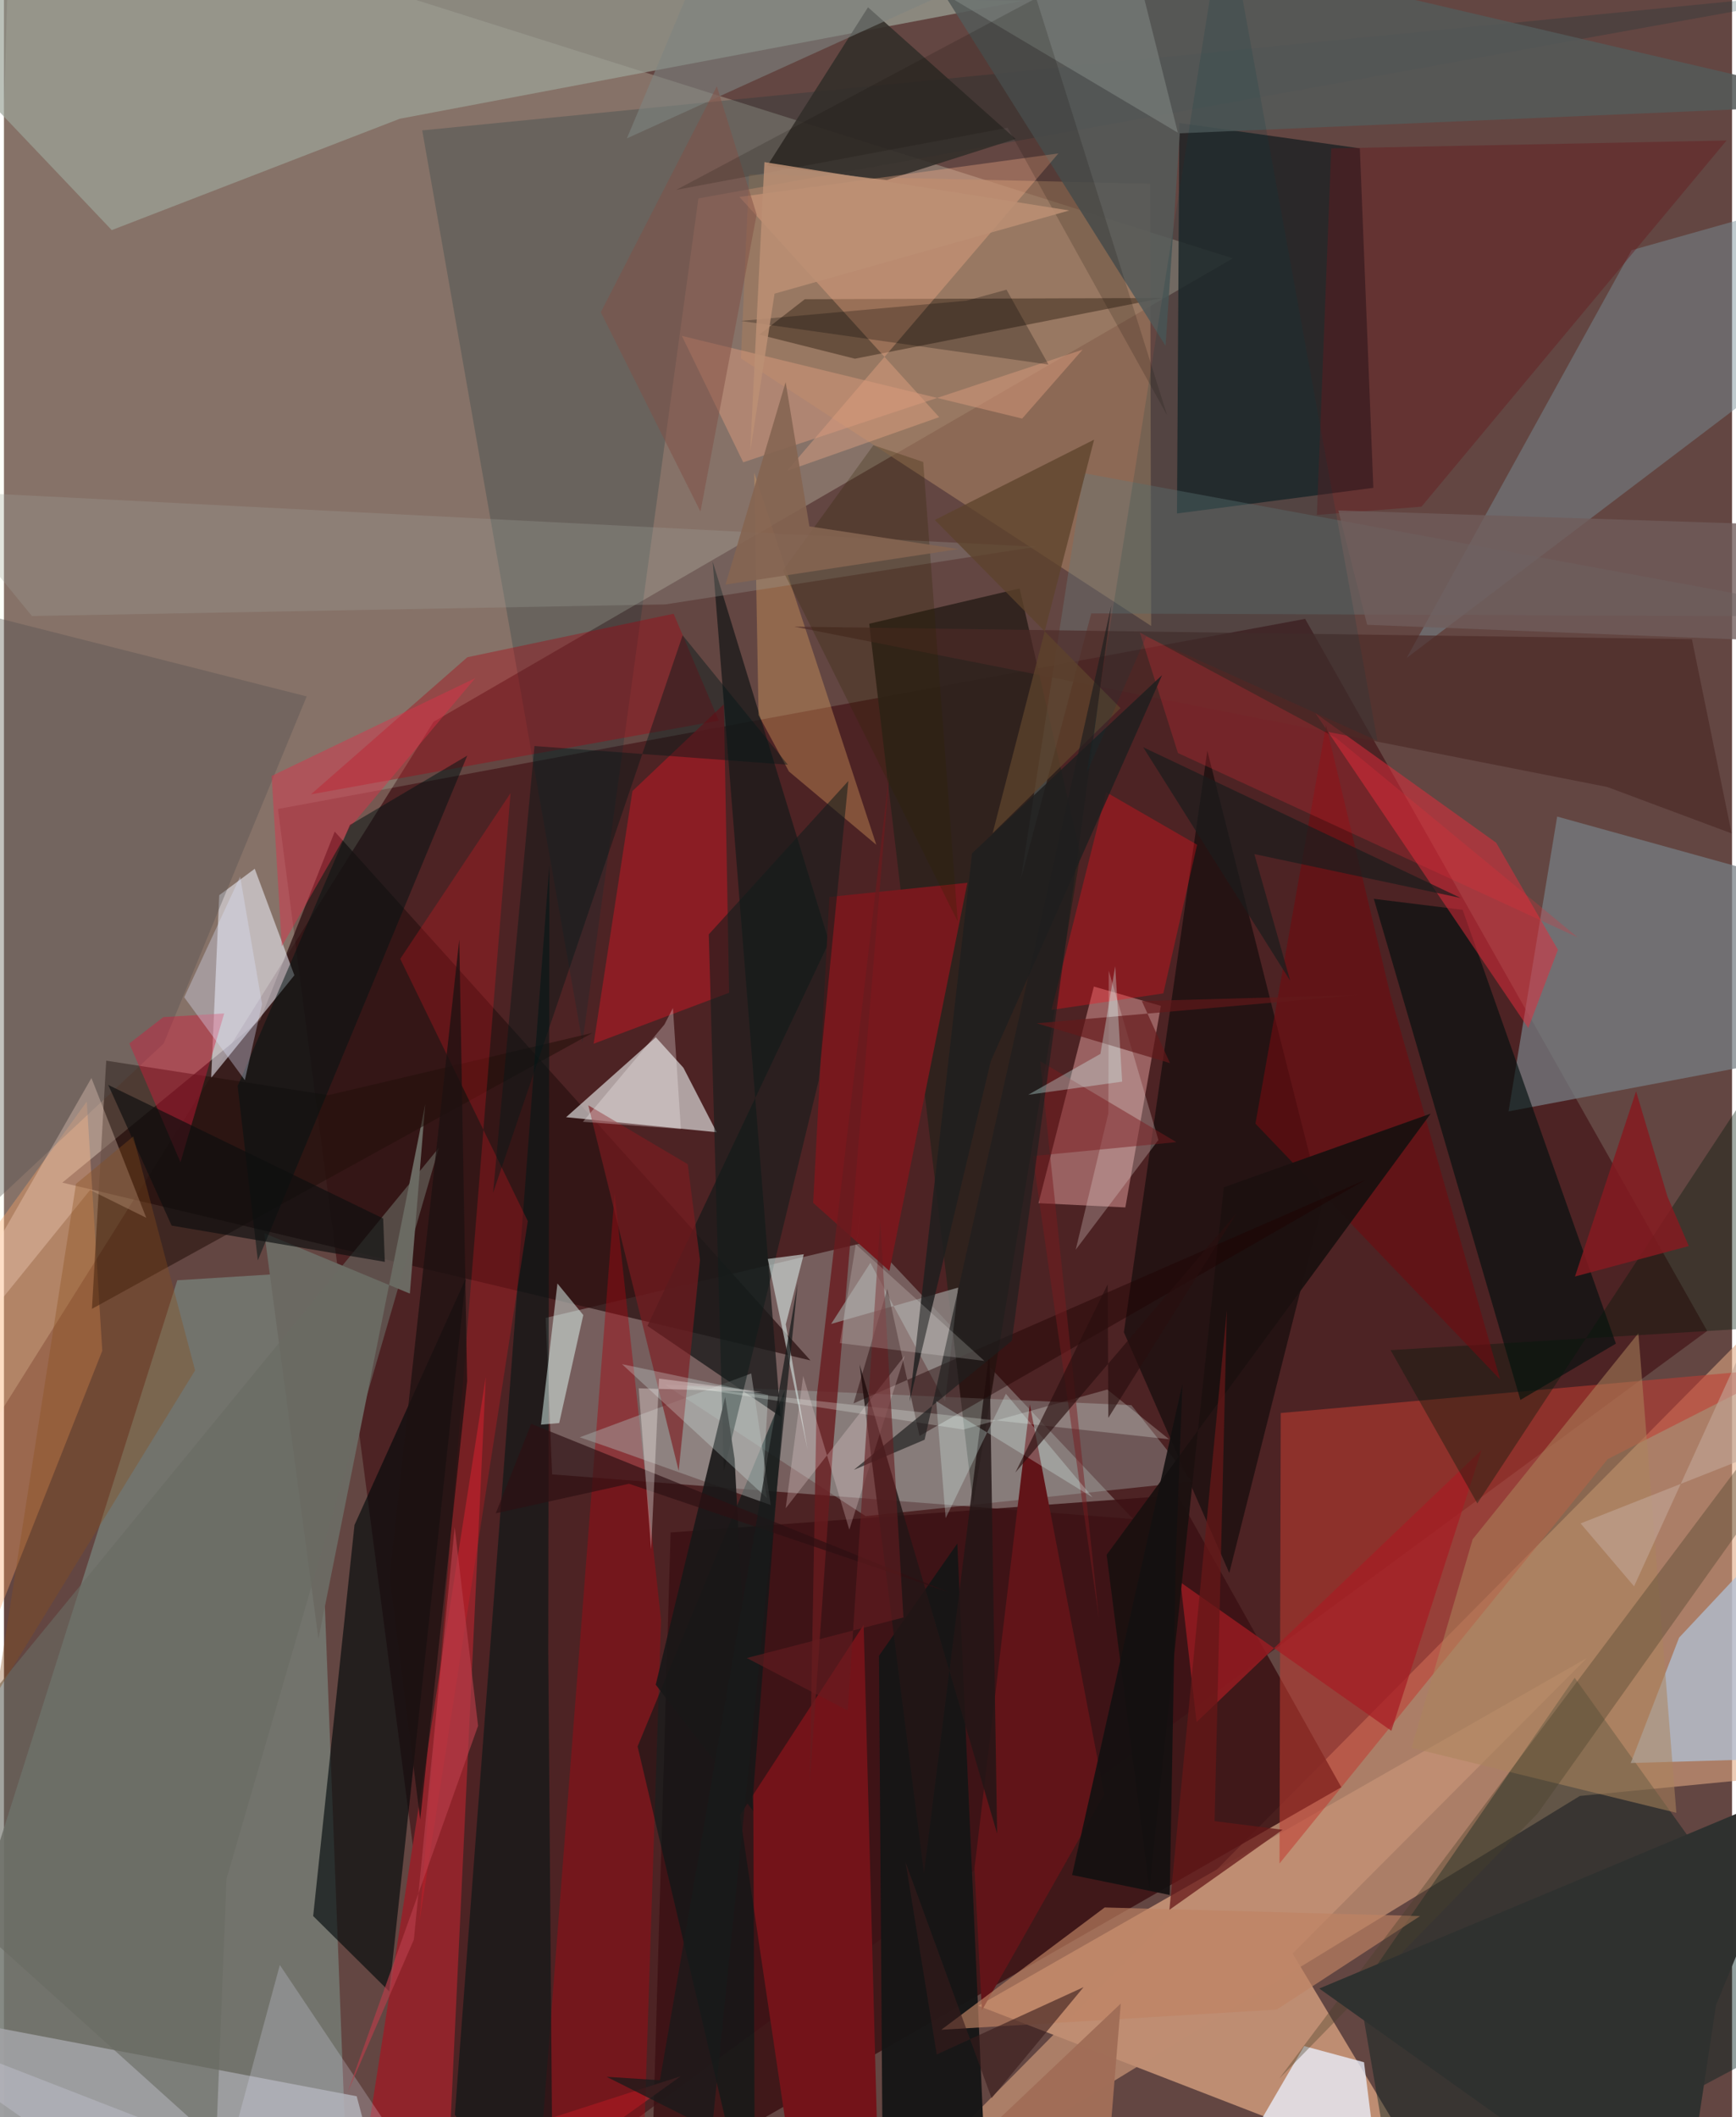 <svg xmlns="http://www.w3.org/2000/svg" width="228" height="278" viewBox="0 0 836 1024"><path fill="#634642" d="M0 0h836v1024H0z"/><path fill="#491c1e" fill-opacity=".831" d="M222.954 1086L823.97 643.725 629.482 299.329l-496.918 91.955z"/><path fill="#f8ffe5" fill-opacity=".239" d="M3.373-62l591.121 186.955-386.643 224.128-227.165 362.065z"/><path fill="#dea881" fill-opacity=".58" d="M858.953 859.258l-96.562 9.376L406.968 1086l480.484-485.785z"/><path fill="#948a89" fill-opacity=".573" d="M262.066 637.41l3.107 75.7 281.096 21.612-126.864-134.475z"/><path fill="#757972" fill-opacity=".875" d="M167.158 1086l-18.15-470.826-65.15 4.045L-62 1080.103z"/><path fill="#bf8e73" fill-opacity=".996" d="M765.78 801.944L471.409 970.126l217.713 84.279-65.709-109.558z"/><path fill="#3c1214" fill-opacity=".875" d="M313.268 1055.548l9.237-314.356L567.84 723.13l79.13 141.283z"/><path fill="#2d1313" fill-opacity=".769" d="M123.969 493.283L28.24 571.994l361.925 85.994-230.142-255.774z"/><path fill="#c23d32" fill-opacity=".553" d="M617.066 901.315l158.745-195.563 86.851-44.204-244.99 21.88z"/><path fill="#1f2324" fill-opacity=".839" d="M568.623 59.502l-1.143 188.852 94.992-12.404-6.528-164.203z"/><path fill="#9ca59a" fill-opacity=".69" d="M191.5 57.432L52.15 111.294-62-8.879 492.965.398z"/><path fill="#00201c" fill-opacity=".427" d="M655.546 963.02l104.326-151.54 119.343 166.782L676.657 1086z"/><path fill="#dfe0df" fill-opacity=".667" d="M315.356 501.704l13.345 14.72 16.082 31.205-72.828-7.276z"/><path fill="#00080a" fill-opacity=".631" d="M149.592 926.728l36.816 36.466 37.008-344.85-53.84 119.256z"/><path fill="#767f84" fill-opacity=".729" d="M898 505.356l-170.122 32.177 23.519-142.588 124.996 34.64z"/><path fill="#b77979" fill-opacity=".718" d="M559.686 486.492l-17.193 97.496-42.002-2.06 26.772-104.774z"/><path fill="#f0f3fd" fill-opacity=".545" d="M140.507 471.708l-40.259 49.608 3.902-88.339 17.166-12.785z"/><path fill="#000504" fill-opacity=".522" d="M637.698 582.715l-44.92 178.07-50.99-116.422 40.374-281.217z"/><path fill="#788f99" fill-opacity=".467" d="M882.543 94.182l-95.14 26.832-108.854 197.25L898 151.875z"/><path fill="#a27c5f" fill-opacity=".655" d="M554.474 88.858l-193.98-4.462-3.976 88.925 198.451 129.425z"/><path fill="#a4a4a8" fill-opacity=".847" d="M18.433 1086l164.976-24.118-12.763-47.999L-62 969.596z"/><path fill="#74141a" fill-opacity=".996" d="M356.08 877.887l59.819-91.996L423.877 1086l-37.617-4.422z"/><path fill="#003034" fill-opacity=".216" d="M335.96 95.963l-56.097 408.394-77.52-441.295L898-5.493z"/><path fill="#151515" fill-opacity=".957" d="M476.374 1086l-15.168-339.445-37.9 54.3 1.937 268.91z"/><path fill="#2e221d" fill-opacity=".918" d="M491.36 284.609l-72.772 17.076 50.259 425.638 51.915-314.203z"/><path fill="#a4aba8" fill-opacity=".388" d="M319.692 669.674l97.164 63.62 157.96-16.688-29.394-36.977z"/><path fill="#90242b" d="M172.51 1054.164l154.95-49.993L213.245 1086l19.852-420.058z"/><path fill="#03100f" fill-opacity=".651" d="M705.667 440.047l-42.968-5.31L733.613 677.1l46.201-27.236z"/><path fill="#941c24" fill-opacity=".871" d="M304.042 382.612l-18.773 122.207 65.543-24.656-2.533-139.517z"/><path fill="#a40912" fill-opacity=".455" d="M317.881 783.466l-22.45-206.342-35.303 456.846 47.876 51.125z"/><path fill="#b0c1d7" fill-opacity=".733" d="M883.96 713.593L898 849.433l-111.019 3.286 23.406-60.656z"/><path fill="#1a1b1b" fill-opacity=".773" d="M399.175 455.613l-87.873 185.674 64.374 43.867-32.825-413.574z"/><path fill="#eaeffc" fill-opacity=".773" d="M669.12 1086l-72.986-39.938 32.864-56.45 28.97 7.822z"/><path fill="#e32c3b" fill-opacity=".51" d="M751.766 459.345l-14.34 37.88-102.975-152.261 87.458 62.649z"/><path fill="#78191e" fill-opacity=".996" d="M466.09 426.962l-37.737 187.764-36.885-32.955 7.845-147.953z"/><path fill="#6b6962" d="M203.798 534.054L152.13 792.682l-26.16-196.214 70.392 29.2z"/><path fill="#ffa366" fill-opacity=".361" d="M-62 673.722l5.986 241.395L47.567 653.323 40.07 532.788z"/><path fill="#483425" fill-opacity=".604" d="M411.665 173.498l-46.277-11.65 22.044-17.123 173.127-.608z"/><path fill="#545958" fill-opacity=".863" d="M568.82 64.48l-6.875 102.771L417.483-62 898 50.314z"/><path fill="#332e29" fill-opacity=".878" d="M489.408 67.2l-62.332 19.887-57.75-6.96L418 3.521z"/><path fill="#011a18" fill-opacity=".561" d="M363.36 1086l-.878-218.967 15.178-194.467-71.125 172.127z"/><path fill="#231009" fill-opacity=".557" d="M42.572 633.04l242.12-133.462-127.754 30.109L49.47 513.01z"/><path fill="#081717" fill-opacity=".631" d="M265.602 1086l-47.486-63.126 45.752-604.663-.554 381.12z"/><path fill="#dca160" fill-opacity=".376" d="M365.054 345.854l14.698 27.287 42.267 35.457-59.06-179.978z"/><path fill="#a90010" fill-opacity=".369" d="M224.176 317.884l-75.65 66.313 197.263-35.666-21.823-51.693z"/><path fill="#504c4c" fill-opacity=".341" d="M-19.985 294.633L-62 635.18l139.29-130.5 69.159-167.844z"/><path fill="#ff0d1b" fill-opacity=".318" d="M533.196 383.144l44.009 25.421-16.325 71.913-54.118 7.98z"/><path fill="#e5fffa" fill-opacity=".49" d="M268.618 688.276l11.647-52.236-12.508-15.257-7.961 68.268z"/><path fill="#ac845b" fill-opacity=".537" d="M710.513 744.487l80.182-99.668 18.356 231.96-128.101-31.382z"/><path fill="#ffb38c" fill-opacity=".329" d="M452.429 201.758l-96.612-106.5 154.29-21.048-131.262 153.543z"/><path fill="#a71c23" fill-opacity=".714" d="M576.938 832.918l137.903-131.634L671.18 837.14l-101.99-71.816z"/><path fill="#00190a" fill-opacity=".369" d="M898 445.64v193.645l-227.18 13.73 41.952 74.133z"/><path fill="#ffdecf" fill-opacity=".306" d="M68.839 589.004L41.67 575.558-62 703.664 42.32 521.4z"/><path fill="#611418" d="M473.092 972.384l-3.588-68.673 26.782-224.4 36.026 188.62z"/><path fill="#687a79" fill-opacity=".408" d="M526 296.7l372 1.494-375.623-69.332-30.508 196.835z"/><path fill="#6e0c10" fill-opacity=".631" d="M605.432 543.474l34.18-192.816 30.93 129.819 53.27 186.75z"/><path fill="#1c1110" fill-opacity=".98" d="M690.208 538.638l-156.761 213.36 20.69 161.57 35.99-339.322z"/><path fill="#f71522" fill-opacity=".239" d="M245.073 383.613l-53.37 80.15 61.723 126.842-52.358 338.43z"/><path fill="#9da29c" fill-opacity=".286" d="M-36.187 237.227l49.72 60.72 306.463-5.624 179.289-27.87z"/><path fill="#671a1d" fill-opacity=".42" d="M635.157 249.052l6.955-177.289 191.239-3.807-147.596 177.098z"/><path fill="#a7a7a5" fill-opacity=".494" d="M361.511 664.286l-82.963 30.873 15.279 5.287 77.111 27.485z"/><path fill="#4c2927" fill-opacity=".663" d="M775.643 380.64l-393.289-77.55 434.23 6.069 19.214 93.941z"/><path fill="#231616" fill-opacity=".835" d="M413.928 659.943l66.534 226.911-3.678-233.23-31.714 252.468z"/><path fill="#101d1c" fill-opacity=".561" d="M340.979 451.916l7.303 259.465 45.837-188.65 14.384-145.003z"/><path fill="#7d1c20" fill-opacity=".639" d="M336.719 609.44L326.415 711.4l-43.712-176.792 48.087 28.478z"/><path fill="#e03049" fill-opacity=".447" d="M167.47 400.087l-33.056 57.616-4.924-82.409 98.485-47.29z"/><path fill="#191818" fill-opacity=".902" d="M348.923 675.626L315.31 814.833l47.152 61.097-9-170.3z"/><path fill="#681b1e" fill-opacity=".8" d="M400.92 702.502l-11.132 160.399 3.413-187.422 35.277-303.077z"/><path fill="#001212" fill-opacity=".502" d="M167.38 398.998l-54.33 126.293 9.771 84.305 101.32-244.142z"/><path fill="#be8364" fill-opacity=".667" d="M615.73 971.962l69.342-45.225-152.563-4.165-79.08 59.161z"/><path fill="#94918f" fill-opacity=".757" d="M400.17 640.34l18.981-29.56 36.155 67.114 6.319-55.134z"/><path fill="#7e8480" fill-opacity=".608" d="M567.896 64.174L355.471-62 301.355 66.93l239.9-109.006z"/><path fill="#1e0001" fill-opacity=".435" d="M411 678.778L659.096 570.41 442.912 694.502l-15.554-71.163z"/><path fill="#473f29" fill-opacity=".365" d="M898 657.778L741.93 877.152l-124.963 128.17L898 630.802z"/><path fill="#041918" fill-opacity=".431" d="M328.327 307.28l-91.706 269.644 20.027-216.098 122.585 9.046z"/><path fill="#dd9b7d" fill-opacity=".471" d="M521.81 169.111l-29.233 33.335-164.623-39.992 29.675 61.133z"/><path fill="#d41c3b" fill-opacity=".424" d="M85.39 562.147l-24.735-57.446 16.417-12.759 29.474-1.776z"/><path fill="#d5e4e2" fill-opacity=".612" d="M378.22 640.526l10.535 60.556-19.252-92.171 17.423-2.275z"/><path fill="#696b63" fill-opacity=".62" d="M107.668 908.767l-5.041 127.158L-62 887.64l272.396-332.49z"/><path fill="#5d432b" fill-opacity=".765" d="M450.329 251.482l89.827 91.02-61.87 60.522 49.099-190.385z"/><path fill="#e4e4f6" fill-opacity=".235" d="M-62 974.628L224.25 1086l-90.786-135.599L96.79 1086z"/><path fill="#ea2e3a" fill-opacity=".251" d="M567.939 364.213l193.492 89.227-117.042-96.564-94.882-50.972z"/><path fill="#1f1e1e" fill-opacity=".831" d="M438.117 677.93l39.273-164.645 82.883-186.76-91.917 86.165z"/><path fill="#e6dbd9" fill-opacity=".278" d="M534.29 538.43l-15.802 66.01 40.001-53.072-24.031-81.907z"/><path fill="#851b20" fill-opacity=".843" d="M815.071 602.674l-10.307-23.902-15.19-50.965-29.552 89.59z"/><path fill="#0d0f0e" fill-opacity=".655" d="M81.112 592.777l-30.677-68.04 133.016 64.601.8 20.978z"/><path fill="#010000" fill-opacity=".251" d="M356.414 155.215l109.207-9.773 19.383-5.327 20.31 36.203z"/><path fill="#e5fffb" fill-opacity=".251" d="M298.997 659.795l70.692 14.92-2.327 40.19 1.798 9.709z"/><path fill="#141111" fill-opacity=".918" d="M566.954 752.737l-2.98 163.797-47.244-9.662 53.383-237.509z"/><path fill="#8a4e1c" fill-opacity=".349" d="M92.466 662.808l-96.077 156.33 38.476-246.542 27.694-22.946z"/><path fill="#2d1012" fill-opacity=".671" d="M302.377 717.644l154.837 52.533-202.146-81.519-17.13 43.27z"/><path fill="#824f46" fill-opacity=".498" d="M344.874 41.71l-56.136 109.31 48.216 96.454 27.185-143.75z"/><path fill="#dce4fe" fill-opacity=".345" d="M116.542 522.443l-29.334-40.088 27.05-58.367 10.607 61.672z"/><path fill="#303230" fill-opacity=".996" d="M828.25 969.868l43.797-106.829-235.746 98.743L810.66 1086z"/><path fill="#f2fff9" fill-opacity=".239" d="M533.766 672.07l-69.67 19.36-134.545-20.776 234.104 25.46z"/><path fill="#661718" fill-opacity=".741" d="M591.601 633.754l-27.787 289.95 54.738-38.717-32.884-4.172z"/><path fill="#181b1a" fill-opacity=".733" d="M342.525 1030.053l41.478-409.54-66.658 385.607-25.781-1.63z"/><path fill="#1b1d1d" fill-opacity=".714" d="M604.9 413.082l99.846 21.242-153.619-72.91 71.147 112.978z"/><path fill="#ffe7e7" fill-opacity=".239" d="M435.775 655.676l-26.817 84.185-22.324-74.379-8.462 64.024z"/><path fill="#7a1b1e" fill-opacity=".471" d="M567.193 552.413l-69.476 6.74 32.022 223.845-28.444-269.744z"/><path fill="#1f1e1f" fill-opacity=".671" d="M445.388 696.333l90.377-403.676-48.182 355.838-76.442 62.425z"/><path fill="#1d1111" fill-opacity=".773" d="M224.074 668.062l-3.801-213.645-33.712 308.196 14.813 117.435z"/><path fill="#651d20" fill-opacity=".608" d="M423.945 590.54l-15.718 236.796-48.867-25.402 75.772-19.62z"/><path fill="#e3fffb" fill-opacity=".267" d="M450.984 677.674l75.688 46.58-41.967-50.143-29.126 60.159z"/><path fill="#fffffd" fill-opacity=".184" d="M412.094 601.82l62.204 56.41-69.928-8.614 11.257-69.574z"/><path fill="#b83e4a" fill-opacity=".639" d="M166.262 1011.977l32.036-73.857 19.744-199.512 11.327 96.097z"/><path fill="#63181a" fill-opacity=".667" d="M499.646 494.94l155.893-13.688-105.076 2.918 13.619 30.008z"/><path fill="#c2a697" fill-opacity=".604" d="M898 683.41l-135.26 53.42 25.864 30.42 70.867-155.528z"/><path fill="#d7fffb" fill-opacity=".322" d="M537.596 467.298l3.358 55.844-45.419 6.36 34.896-19.777z"/><path fill="#371b1b" fill-opacity=".6" d="M477.784 1014.805l-41.586-114.033 15.05 92.912 71.038-32.57z"/><path fill="#705c5b" fill-opacity=".78" d="M645.525 246.888l13.945 55.299 191.983 7.583 22.676-55.453z"/><path fill="#a16e58" fill-opacity=".996" d="M540.293 969.04l-93.742 88.765 49.316 8.198 35.648 10.72z"/><path fill="#fbf6f7" fill-opacity=".286" d="M327.483 546.092l-47.403-3.524 39.43-47.024 4.125-7.994z"/><path fill="#2f2300" fill-opacity=".263" d="M376.847 275.967l43.774-60.659 24.092 8.133 16.696 222.237z"/><path fill="#856451" fill-opacity=".89" d="M461.742 265.585l-72.096-10.997-11.488-69.755-29.097 97.911z"/><path fill="#110a00" fill-opacity=".169" d="M562.7 200.855L485.544 61.799 325.271 91.821 499.358-.9z"/><path fill="#003a44" fill-opacity=".157" d="M523.895 373.685l66.847-420.752 73.707 405.414-111.866-50.465z"/><path fill="#bc9074" fill-opacity=".863" d="M515.387 101.8L372.79 142.025l-11.76 76.322 6.865-139.937z"/><path fill="#fff6f3" fill-opacity=".333" d="M313.076 749.351l-6-77.888 59.883 1.811-50.043-6.495z"/><path fill="#290f0f" fill-opacity=".647" d="M489.291 712.212l44.676-91.03.29 64.593 62.093-99.039z"/></svg>
